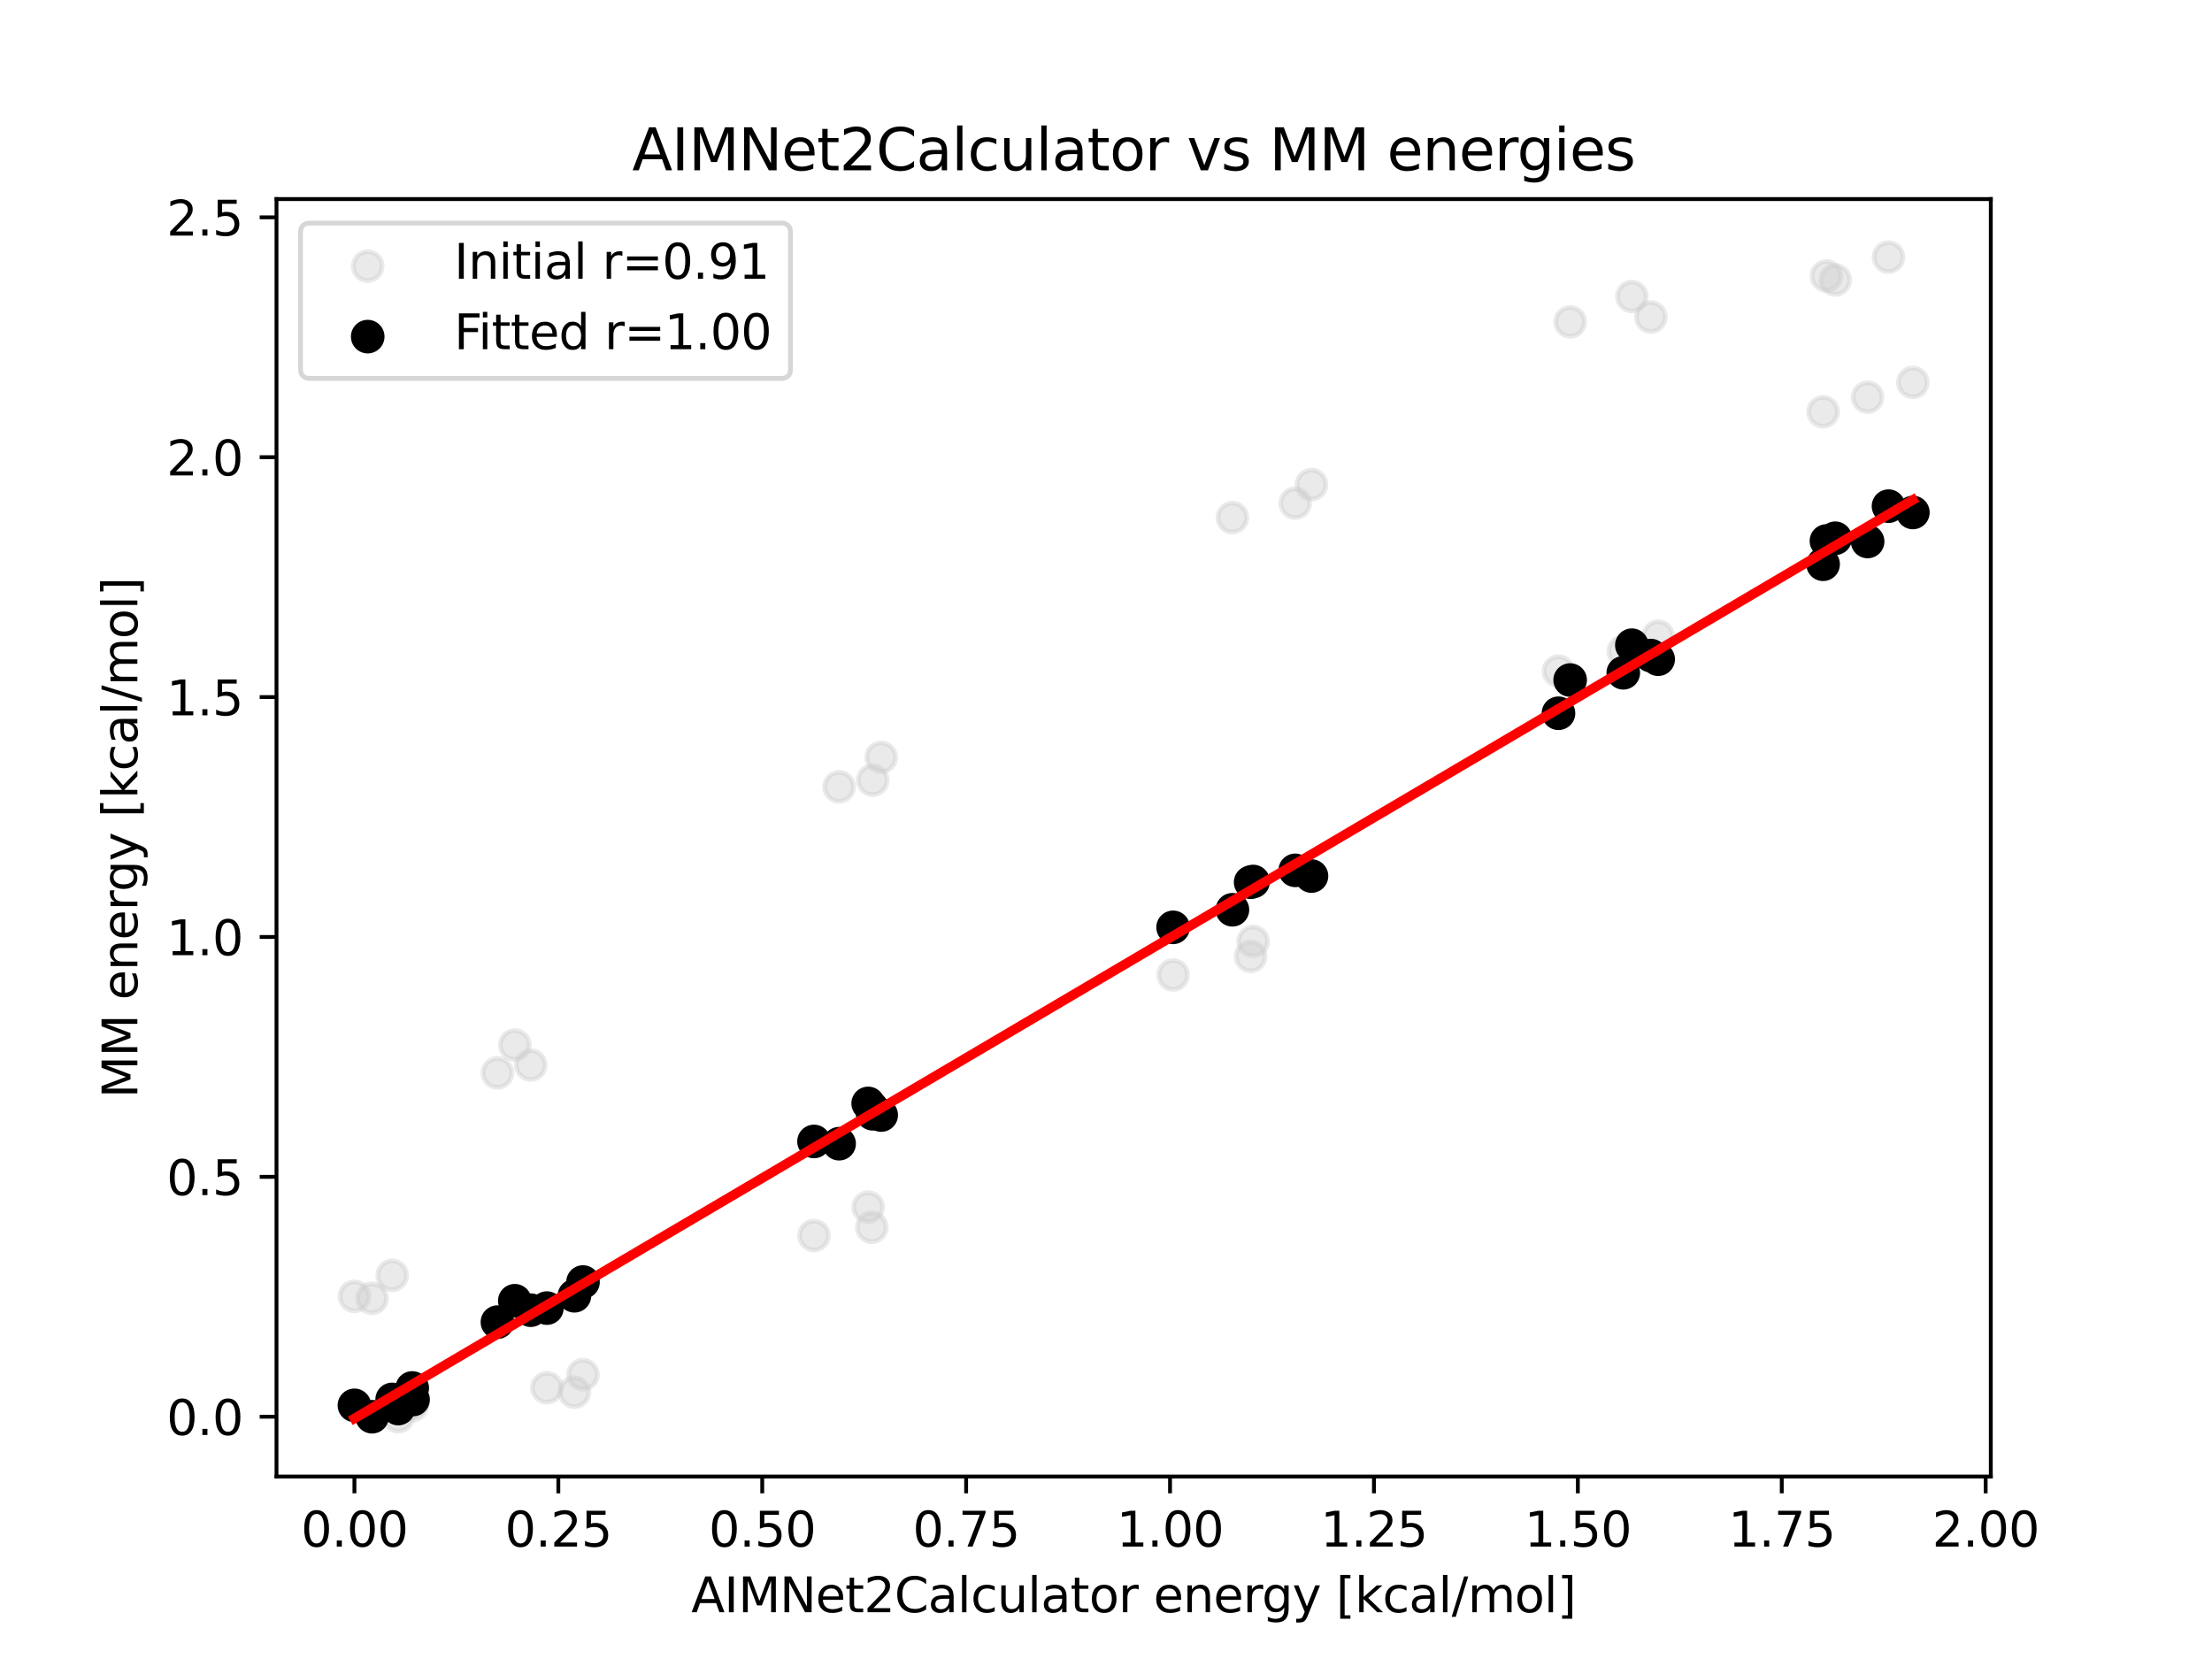<?xml version="1.0" encoding="utf-8" standalone="no"?>
<!DOCTYPE svg PUBLIC "-//W3C//DTD SVG 1.1//EN"
  "http://www.w3.org/Graphics/SVG/1.1/DTD/svg11.dtd">
<svg xmlns:xlink="http://www.w3.org/1999/xlink" width="460.8pt" height="345.6pt" viewBox="0 0 460.8 345.6" xmlns="http://www.w3.org/2000/svg" version="1.1">
 <defs>
  <style type="text/css">*{stroke-linejoin: round; stroke-linecap: butt}</style>
 </defs>
 <g id="figure_1">
  <g id="patch_1">
   <path d="M 0 345.6 
L 460.8 345.6 
L 460.8 0 
L 0 0 
z
" style="fill: #ffffff"/>
  </g>
  <g id="axes_1">
   <g id="patch_2">
    <path d="M 57.6 307.584 
L 414.72 307.584 
L 414.72 41.472 
L 57.6 41.472 
z
" style="fill: #ffffff"/>
   </g>
   <g id="PathCollection_1">
    <defs>
     <path id="m9a20445b73" d="M 0 3 
C 0.796 3 1.559 2.684 2.121 2.121 
C 2.684 1.559 3 0.796 3 0 
C 3 -0.796 2.684 -1.559 2.121 -2.121 
C 1.559 -2.684 0.796 -3 0 -3 
C -0.796 -3 -1.559 -2.684 -2.121 -2.121 
C -2.684 -1.559 -3 -0.796 -3 0 
C -3 0.796 -2.684 1.559 -2.121 2.121 
C -1.559 2.684 -0.796 3 0 3 
z
" style="stroke: #cccccc; stroke-opacity: 0.4"/>
    </defs>
    <g clip-path="url(#pe4175bb3ee)">
     <use xlink:href="#m9a20445b73" x="113.925" y="289.097" style="fill: #cccccc; fill-opacity: 0.4; stroke: #cccccc; stroke-opacity: 0.4"/>
     <use xlink:href="#m9a20445b73" x="169.574" y="257.386" style="fill: #cccccc; fill-opacity: 0.4; stroke: #cccccc; stroke-opacity: 0.4"/>
     <use xlink:href="#m9a20445b73" x="244.38" y="203.1" style="fill: #cccccc; fill-opacity: 0.4; stroke: #cccccc; stroke-opacity: 0.4"/>
     <use xlink:href="#m9a20445b73" x="324.66" y="139.807" style="fill: #cccccc; fill-opacity: 0.4; stroke: #cccccc; stroke-opacity: 0.4"/>
     <use xlink:href="#m9a20445b73" x="379.787" y="85.781" style="fill: #cccccc; fill-opacity: 0.4; stroke: #cccccc; stroke-opacity: 0.4"/>
     <use xlink:href="#m9a20445b73" x="382.32" y="58.318" style="fill: #cccccc; fill-opacity: 0.4; stroke: #cccccc; stroke-opacity: 0.4"/>
     <use xlink:href="#m9a20445b73" x="343.902" y="66.036" style="fill: #cccccc; fill-opacity: 0.4; stroke: #cccccc; stroke-opacity: 0.4"/>
     <use xlink:href="#m9a20445b73" x="269.822" y="104.826" style="fill: #cccccc; fill-opacity: 0.4; stroke: #cccccc; stroke-opacity: 0.4"/>
     <use xlink:href="#m9a20445b73" x="181.798" y="162.524" style="fill: #cccccc; fill-opacity: 0.4; stroke: #cccccc; stroke-opacity: 0.4"/>
     <use xlink:href="#m9a20445b73" x="110.564" y="221.865" style="fill: #cccccc; fill-opacity: 0.4; stroke: #cccccc; stroke-opacity: 0.4"/>
     <use xlink:href="#m9a20445b73" x="77.513" y="270.467" style="fill: #cccccc; fill-opacity: 0.4; stroke: #cccccc; stroke-opacity: 0.4"/>
     <use xlink:href="#m9a20445b73" x="82.965" y="295.129" style="fill: #cccccc; fill-opacity: 0.4; stroke: #cccccc; stroke-opacity: 0.4"/>
     <use xlink:href="#m9a20445b73" x="119.663" y="290.015" style="fill: #cccccc; fill-opacity: 0.4; stroke: #cccccc; stroke-opacity: 0.4"/>
     <use xlink:href="#m9a20445b73" x="181.607" y="255.666" style="fill: #cccccc; fill-opacity: 0.4; stroke: #cccccc; stroke-opacity: 0.4"/>
     <use xlink:href="#m9a20445b73" x="260.532" y="199.239" style="fill: #cccccc; fill-opacity: 0.4; stroke: #cccccc; stroke-opacity: 0.4"/>
     <use xlink:href="#m9a20445b73" x="338.159" y="135.658" style="fill: #cccccc; fill-opacity: 0.4; stroke: #cccccc; stroke-opacity: 0.4"/>
     <use xlink:href="#m9a20445b73" x="389.059" y="82.746" style="fill: #cccccc; fill-opacity: 0.4; stroke: #cccccc; stroke-opacity: 0.4"/>
     <use xlink:href="#m9a20445b73" x="380.482" y="57.49" style="fill: #cccccc; fill-opacity: 0.4; stroke: #cccccc; stroke-opacity: 0.4"/>
     <use xlink:href="#m9a20445b73" x="327.091" y="67.053" style="fill: #cccccc; fill-opacity: 0.4; stroke: #cccccc; stroke-opacity: 0.4"/>
     <use xlink:href="#m9a20445b73" x="256.735" y="107.829" style="fill: #cccccc; fill-opacity: 0.4; stroke: #cccccc; stroke-opacity: 0.4"/>
     <use xlink:href="#m9a20445b73" x="174.804" y="163.918" style="fill: #cccccc; fill-opacity: 0.4; stroke: #cccccc; stroke-opacity: 0.4"/>
     <use xlink:href="#m9a20445b73" x="103.624" y="223.503" style="fill: #cccccc; fill-opacity: 0.4; stroke: #cccccc; stroke-opacity: 0.4"/>
     <use xlink:href="#m9a20445b73" x="73.833" y="270.059" style="fill: #cccccc; fill-opacity: 0.4; stroke: #cccccc; stroke-opacity: 0.4"/>
     <use xlink:href="#m9a20445b73" x="85.875" y="292.851" style="fill: #cccccc; fill-opacity: 0.4; stroke: #cccccc; stroke-opacity: 0.4"/>
     <use xlink:href="#m9a20445b73" x="121.452" y="286.358" style="fill: #cccccc; fill-opacity: 0.4; stroke: #cccccc; stroke-opacity: 0.4"/>
     <use xlink:href="#m9a20445b73" x="180.858" y="251.468" style="fill: #cccccc; fill-opacity: 0.4; stroke: #cccccc; stroke-opacity: 0.4"/>
     <use xlink:href="#m9a20445b73" x="261.049" y="196.117" style="fill: #cccccc; fill-opacity: 0.4; stroke: #cccccc; stroke-opacity: 0.4"/>
     <use xlink:href="#m9a20445b73" x="345.427" y="132.518" style="fill: #cccccc; fill-opacity: 0.4; stroke: #cccccc; stroke-opacity: 0.4"/>
     <use xlink:href="#m9a20445b73" x="398.487" y="79.669" style="fill: #cccccc; fill-opacity: 0.4; stroke: #cccccc; stroke-opacity: 0.4"/>
     <use xlink:href="#m9a20445b73" x="393.412" y="53.568" style="fill: #cccccc; fill-opacity: 0.4; stroke: #cccccc; stroke-opacity: 0.4"/>
     <use xlink:href="#m9a20445b73" x="339.946" y="61.767" style="fill: #cccccc; fill-opacity: 0.4; stroke: #cccccc; stroke-opacity: 0.4"/>
     <use xlink:href="#m9a20445b73" x="273.206" y="100.949" style="fill: #cccccc; fill-opacity: 0.4; stroke: #cccccc; stroke-opacity: 0.4"/>
     <use xlink:href="#m9a20445b73" x="183.568" y="157.768" style="fill: #cccccc; fill-opacity: 0.4; stroke: #cccccc; stroke-opacity: 0.4"/>
     <use xlink:href="#m9a20445b73" x="107.244" y="217.692" style="fill: #cccccc; fill-opacity: 0.4; stroke: #cccccc; stroke-opacity: 0.4"/>
     <use xlink:href="#m9a20445b73" x="81.695" y="265.678" style="fill: #cccccc; fill-opacity: 0.4; stroke: #cccccc; stroke-opacity: 0.4"/>
     <use xlink:href="#m9a20445b73" x="86.045" y="291.939" style="fill: #cccccc; fill-opacity: 0.4; stroke: #cccccc; stroke-opacity: 0.4"/>
    </g>
   </g>
   <g id="PathCollection_2">
    <defs>
     <path id="m67a5d8acb2" d="M 0 3 
C 0.796 3 1.559 2.684 2.121 2.121 
C 2.684 1.559 3 0.796 3 0 
C 3 -0.796 2.684 -1.559 2.121 -2.121 
C 1.559 -2.684 0.796 -3 0 -3 
C -0.796 -3 -1.559 -2.684 -2.121 -2.121 
C -2.684 -1.559 -3 -0.796 -3 0 
C -3 0.796 -2.684 1.559 -2.121 2.121 
C -1.559 2.684 -0.796 3 0 3 
z
" style="stroke: #000000"/>
    </defs>
    <g clip-path="url(#pe4175bb3ee)">
     <use xlink:href="#m67a5d8acb2" x="113.925" y="272.499" style="stroke: #000000"/>
     <use xlink:href="#m67a5d8acb2" x="169.574" y="237.784" style="stroke: #000000"/>
     <use xlink:href="#m67a5d8acb2" x="244.38" y="193.184" style="stroke: #000000"/>
     <use xlink:href="#m67a5d8acb2" x="324.66" y="148.584" style="stroke: #000000"/>
     <use xlink:href="#m67a5d8acb2" x="379.787" y="117.546" style="stroke: #000000"/>
     <use xlink:href="#m67a5d8acb2" x="382.32" y="112.127" style="stroke: #000000"/>
     <use xlink:href="#m67a5d8acb2" x="343.902" y="136.569" style="stroke: #000000"/>
     <use xlink:href="#m67a5d8acb2" x="269.822" y="181.311" style="stroke: #000000"/>
     <use xlink:href="#m67a5d8acb2" x="181.798" y="232.018" style="stroke: #000000"/>
     <use xlink:href="#m67a5d8acb2" x="110.564" y="272.937" style="stroke: #000000"/>
     <use xlink:href="#m67a5d8acb2" x="77.513" y="295.129" style="stroke: #000000"/>
     <use xlink:href="#m67a5d8acb2" x="82.965" y="293.429" style="stroke: #000000"/>
     <use xlink:href="#m67a5d8acb2" x="119.663" y="269.935" style="stroke: #000000"/>
     <use xlink:href="#m67a5d8acb2" x="181.607" y="230.798" style="stroke: #000000"/>
     <use xlink:href="#m67a5d8acb2" x="260.532" y="183.787" style="stroke: #000000"/>
     <use xlink:href="#m67a5d8acb2" x="338.159" y="140.153" style="stroke: #000000"/>
     <use xlink:href="#m67a5d8acb2" x="389.059" y="112.801" style="stroke: #000000"/>
     <use xlink:href="#m67a5d8acb2" x="380.482" y="112.699" style="stroke: #000000"/>
     <use xlink:href="#m67a5d8acb2" x="327.091" y="141.661" style="stroke: #000000"/>
     <use xlink:href="#m67a5d8acb2" x="256.735" y="189.522" style="stroke: #000000"/>
     <use xlink:href="#m67a5d8acb2" x="174.804" y="238.254" style="stroke: #000000"/>
     <use xlink:href="#m67a5d8acb2" x="103.624" y="275.428" style="stroke: #000000"/>
     <use xlink:href="#m67a5d8acb2" x="73.833" y="292.759" style="stroke: #000000"/>
     <use xlink:href="#m67a5d8acb2" x="85.875" y="289.135" style="stroke: #000000"/>
     <use xlink:href="#m67a5d8acb2" x="121.452" y="267.072" style="stroke: #000000"/>
     <use xlink:href="#m67a5d8acb2" x="180.858" y="229.865" style="stroke: #000000"/>
     <use xlink:href="#m67a5d8acb2" x="261.049" y="183.633" style="stroke: #000000"/>
     <use xlink:href="#m67a5d8acb2" x="345.427" y="137.327" style="stroke: #000000"/>
     <use xlink:href="#m67a5d8acb2" x="398.487" y="106.757" style="stroke: #000000"/>
     <use xlink:href="#m67a5d8acb2" x="393.412" y="105.444" style="stroke: #000000"/>
     <use xlink:href="#m67a5d8acb2" x="339.946" y="134.407" style="stroke: #000000"/>
     <use xlink:href="#m67a5d8acb2" x="273.206" y="182.498" style="stroke: #000000"/>
     <use xlink:href="#m67a5d8acb2" x="183.568" y="232.282" style="stroke: #000000"/>
     <use xlink:href="#m67a5d8acb2" x="107.244" y="270.968" style="stroke: #000000"/>
     <use xlink:href="#m67a5d8acb2" x="81.695" y="291.526" style="stroke: #000000"/>
     <use xlink:href="#m67a5d8acb2" x="86.045" y="291.547" style="stroke: #000000"/>
    </g>
   </g>
   <g id="matplotlib.axis_1">
    <g id="xtick_1">
     <g id="line2d_1">
      <defs>
       <path id="me6a31e22a4" d="M 0 0 
L 0 3.5 
" style="stroke: #000000; stroke-width: 0.8"/>
      </defs>
      <g>
       <use xlink:href="#me6a31e22a4" x="73.833" y="307.584" style="stroke: #000000; stroke-width: 0.8"/>
      </g>
     </g>
     <g id="text_1">
      <!-- 0.00 -->
      <g transform="translate(62.7 322.182) scale(0.1 -0.1)">
       <defs>
        <path id="DejaVuSans-30" d="M 2034 4250 
Q 1547 4250 1301 3770 
Q 1056 3291 1056 2328 
Q 1056 1369 1301 889 
Q 1547 409 2034 409 
Q 2525 409 2770 889 
Q 3016 1369 3016 2328 
Q 3016 3291 2770 3770 
Q 2525 4250 2034 4250 
z
M 2034 4750 
Q 2819 4750 3233 4129 
Q 3647 3509 3647 2328 
Q 3647 1150 3233 529 
Q 2819 -91 2034 -91 
Q 1250 -91 836 529 
Q 422 1150 422 2328 
Q 422 3509 836 4129 
Q 1250 4750 2034 4750 
z
" transform="scale(0.016)"/>
        <path id="DejaVuSans-2e" d="M 684 794 
L 1344 794 
L 1344 0 
L 684 0 
L 684 794 
z
" transform="scale(0.016)"/>
       </defs>
       <use xlink:href="#DejaVuSans-30"/>
       <use xlink:href="#DejaVuSans-2e" x="63.623"/>
       <use xlink:href="#DejaVuSans-30" x="95.41"/>
       <use xlink:href="#DejaVuSans-30" x="159.033"/>
      </g>
     </g>
    </g>
    <g id="xtick_2">
     <g id="line2d_2">
      <g>
       <use xlink:href="#me6a31e22a4" x="116.31" y="307.584" style="stroke: #000000; stroke-width: 0.8"/>
      </g>
     </g>
     <g id="text_2">
      <!-- 0.25 -->
      <g transform="translate(105.177 322.182) scale(0.1 -0.1)">
       <defs>
        <path id="DejaVuSans-32" d="M 1228 531 
L 3431 531 
L 3431 0 
L 469 0 
L 469 531 
Q 828 903 1448 1529 
Q 2069 2156 2228 2338 
Q 2531 2678 2651 2914 
Q 2772 3150 2772 3378 
Q 2772 3750 2511 3984 
Q 2250 4219 1831 4219 
Q 1534 4219 1204 4116 
Q 875 4013 500 3803 
L 500 4441 
Q 881 4594 1212 4672 
Q 1544 4750 1819 4750 
Q 2544 4750 2975 4387 
Q 3406 4025 3406 3419 
Q 3406 3131 3298 2873 
Q 3191 2616 2906 2266 
Q 2828 2175 2409 1742 
Q 1991 1309 1228 531 
z
" transform="scale(0.016)"/>
        <path id="DejaVuSans-35" d="M 691 4666 
L 3169 4666 
L 3169 4134 
L 1269 4134 
L 1269 2991 
Q 1406 3038 1543 3061 
Q 1681 3084 1819 3084 
Q 2600 3084 3056 2656 
Q 3513 2228 3513 1497 
Q 3513 744 3044 326 
Q 2575 -91 1722 -91 
Q 1428 -91 1123 -41 
Q 819 9 494 109 
L 494 744 
Q 775 591 1075 516 
Q 1375 441 1709 441 
Q 2250 441 2565 725 
Q 2881 1009 2881 1497 
Q 2881 1984 2565 2268 
Q 2250 2553 1709 2553 
Q 1456 2553 1204 2497 
Q 953 2441 691 2322 
L 691 4666 
z
" transform="scale(0.016)"/>
       </defs>
       <use xlink:href="#DejaVuSans-30"/>
       <use xlink:href="#DejaVuSans-2e" x="63.623"/>
       <use xlink:href="#DejaVuSans-32" x="95.41"/>
       <use xlink:href="#DejaVuSans-35" x="159.033"/>
      </g>
     </g>
    </g>
    <g id="xtick_3">
     <g id="line2d_3">
      <g>
       <use xlink:href="#me6a31e22a4" x="158.787" y="307.584" style="stroke: #000000; stroke-width: 0.8"/>
      </g>
     </g>
     <g id="text_3">
      <!-- 0.50 -->
      <g transform="translate(147.654 322.182) scale(0.1 -0.1)">
       <use xlink:href="#DejaVuSans-30"/>
       <use xlink:href="#DejaVuSans-2e" x="63.623"/>
       <use xlink:href="#DejaVuSans-35" x="95.41"/>
       <use xlink:href="#DejaVuSans-30" x="159.033"/>
      </g>
     </g>
    </g>
    <g id="xtick_4">
     <g id="line2d_4">
      <g>
       <use xlink:href="#me6a31e22a4" x="201.264" y="307.584" style="stroke: #000000; stroke-width: 0.8"/>
      </g>
     </g>
     <g id="text_4">
      <!-- 0.75 -->
      <g transform="translate(190.131 322.182) scale(0.1 -0.1)">
       <defs>
        <path id="DejaVuSans-37" d="M 525 4666 
L 3525 4666 
L 3525 4397 
L 1831 0 
L 1172 0 
L 2766 4134 
L 525 4134 
L 525 4666 
z
" transform="scale(0.016)"/>
       </defs>
       <use xlink:href="#DejaVuSans-30"/>
       <use xlink:href="#DejaVuSans-2e" x="63.623"/>
       <use xlink:href="#DejaVuSans-37" x="95.41"/>
       <use xlink:href="#DejaVuSans-35" x="159.033"/>
      </g>
     </g>
    </g>
    <g id="xtick_5">
     <g id="line2d_5">
      <g>
       <use xlink:href="#me6a31e22a4" x="243.741" y="307.584" style="stroke: #000000; stroke-width: 0.8"/>
      </g>
     </g>
     <g id="text_5">
      <!-- 1.00 -->
      <g transform="translate(232.608 322.182) scale(0.1 -0.1)">
       <defs>
        <path id="DejaVuSans-31" d="M 794 531 
L 1825 531 
L 1825 4091 
L 703 3866 
L 703 4441 
L 1819 4666 
L 2450 4666 
L 2450 531 
L 3481 531 
L 3481 0 
L 794 0 
L 794 531 
z
" transform="scale(0.016)"/>
       </defs>
       <use xlink:href="#DejaVuSans-31"/>
       <use xlink:href="#DejaVuSans-2e" x="63.623"/>
       <use xlink:href="#DejaVuSans-30" x="95.41"/>
       <use xlink:href="#DejaVuSans-30" x="159.033"/>
      </g>
     </g>
    </g>
    <g id="xtick_6">
     <g id="line2d_6">
      <g>
       <use xlink:href="#me6a31e22a4" x="286.218" y="307.584" style="stroke: #000000; stroke-width: 0.8"/>
      </g>
     </g>
     <g id="text_6">
      <!-- 1.25 -->
      <g transform="translate(275.085 322.182) scale(0.1 -0.1)">
       <use xlink:href="#DejaVuSans-31"/>
       <use xlink:href="#DejaVuSans-2e" x="63.623"/>
       <use xlink:href="#DejaVuSans-32" x="95.41"/>
       <use xlink:href="#DejaVuSans-35" x="159.033"/>
      </g>
     </g>
    </g>
    <g id="xtick_7">
     <g id="line2d_7">
      <g>
       <use xlink:href="#me6a31e22a4" x="328.695" y="307.584" style="stroke: #000000; stroke-width: 0.8"/>
      </g>
     </g>
     <g id="text_7">
      <!-- 1.50 -->
      <g transform="translate(317.562 322.182) scale(0.1 -0.1)">
       <use xlink:href="#DejaVuSans-31"/>
       <use xlink:href="#DejaVuSans-2e" x="63.623"/>
       <use xlink:href="#DejaVuSans-35" x="95.41"/>
       <use xlink:href="#DejaVuSans-30" x="159.033"/>
      </g>
     </g>
    </g>
    <g id="xtick_8">
     <g id="line2d_8">
      <g>
       <use xlink:href="#me6a31e22a4" x="371.172" y="307.584" style="stroke: #000000; stroke-width: 0.8"/>
      </g>
     </g>
     <g id="text_8">
      <!-- 1.75 -->
      <g transform="translate(360.039 322.182) scale(0.1 -0.1)">
       <use xlink:href="#DejaVuSans-31"/>
       <use xlink:href="#DejaVuSans-2e" x="63.623"/>
       <use xlink:href="#DejaVuSans-37" x="95.41"/>
       <use xlink:href="#DejaVuSans-35" x="159.033"/>
      </g>
     </g>
    </g>
    <g id="xtick_9">
     <g id="line2d_9">
      <g>
       <use xlink:href="#me6a31e22a4" x="413.649" y="307.584" style="stroke: #000000; stroke-width: 0.8"/>
      </g>
     </g>
     <g id="text_9">
      <!-- 2.00 -->
      <g transform="translate(402.516 322.182) scale(0.1 -0.1)">
       <use xlink:href="#DejaVuSans-32"/>
       <use xlink:href="#DejaVuSans-2e" x="63.623"/>
       <use xlink:href="#DejaVuSans-30" x="95.41"/>
       <use xlink:href="#DejaVuSans-30" x="159.033"/>
      </g>
     </g>
    </g>
    <g id="text_10">
     <!-- AIMNet2Calculator energy [kcal/mol] -->
     <g transform="translate(143.998 335.861) scale(0.1 -0.1)">
      <defs>
       <path id="DejaVuSans-41" d="M 2188 4044 
L 1331 1722 
L 3047 1722 
L 2188 4044 
z
M 1831 4666 
L 2547 4666 
L 4325 0 
L 3669 0 
L 3244 1197 
L 1141 1197 
L 716 0 
L 50 0 
L 1831 4666 
z
" transform="scale(0.016)"/>
       <path id="DejaVuSans-49" d="M 628 4666 
L 1259 4666 
L 1259 0 
L 628 0 
L 628 4666 
z
" transform="scale(0.016)"/>
       <path id="DejaVuSans-4d" d="M 628 4666 
L 1569 4666 
L 2759 1491 
L 3956 4666 
L 4897 4666 
L 4897 0 
L 4281 0 
L 4281 4097 
L 3078 897 
L 2444 897 
L 1241 4097 
L 1241 0 
L 628 0 
L 628 4666 
z
" transform="scale(0.016)"/>
       <path id="DejaVuSans-4e" d="M 628 4666 
L 1478 4666 
L 3547 763 
L 3547 4666 
L 4159 4666 
L 4159 0 
L 3309 0 
L 1241 3903 
L 1241 0 
L 628 0 
L 628 4666 
z
" transform="scale(0.016)"/>
       <path id="DejaVuSans-65" d="M 3597 1894 
L 3597 1613 
L 953 1613 
Q 991 1019 1311 708 
Q 1631 397 2203 397 
Q 2534 397 2845 478 
Q 3156 559 3463 722 
L 3463 178 
Q 3153 47 2828 -22 
Q 2503 -91 2169 -91 
Q 1331 -91 842 396 
Q 353 884 353 1716 
Q 353 2575 817 3079 
Q 1281 3584 2069 3584 
Q 2775 3584 3186 3129 
Q 3597 2675 3597 1894 
z
M 3022 2063 
Q 3016 2534 2758 2815 
Q 2500 3097 2075 3097 
Q 1594 3097 1305 2825 
Q 1016 2553 972 2059 
L 3022 2063 
z
" transform="scale(0.016)"/>
       <path id="DejaVuSans-74" d="M 1172 4494 
L 1172 3500 
L 2356 3500 
L 2356 3053 
L 1172 3053 
L 1172 1153 
Q 1172 725 1289 603 
Q 1406 481 1766 481 
L 2356 481 
L 2356 0 
L 1766 0 
Q 1100 0 847 248 
Q 594 497 594 1153 
L 594 3053 
L 172 3053 
L 172 3500 
L 594 3500 
L 594 4494 
L 1172 4494 
z
" transform="scale(0.016)"/>
       <path id="DejaVuSans-43" d="M 4122 4306 
L 4122 3641 
Q 3803 3938 3442 4084 
Q 3081 4231 2675 4231 
Q 1875 4231 1450 3742 
Q 1025 3253 1025 2328 
Q 1025 1406 1450 917 
Q 1875 428 2675 428 
Q 3081 428 3442 575 
Q 3803 722 4122 1019 
L 4122 359 
Q 3791 134 3420 21 
Q 3050 -91 2638 -91 
Q 1578 -91 968 557 
Q 359 1206 359 2328 
Q 359 3453 968 4101 
Q 1578 4750 2638 4750 
Q 3056 4750 3426 4639 
Q 3797 4528 4122 4306 
z
" transform="scale(0.016)"/>
       <path id="DejaVuSans-61" d="M 2194 1759 
Q 1497 1759 1228 1600 
Q 959 1441 959 1056 
Q 959 750 1161 570 
Q 1363 391 1709 391 
Q 2188 391 2477 730 
Q 2766 1069 2766 1631 
L 2766 1759 
L 2194 1759 
z
M 3341 1997 
L 3341 0 
L 2766 0 
L 2766 531 
Q 2569 213 2275 61 
Q 1981 -91 1556 -91 
Q 1019 -91 701 211 
Q 384 513 384 1019 
Q 384 1609 779 1909 
Q 1175 2209 1959 2209 
L 2766 2209 
L 2766 2266 
Q 2766 2663 2505 2880 
Q 2244 3097 1772 3097 
Q 1472 3097 1187 3025 
Q 903 2953 641 2809 
L 641 3341 
Q 956 3463 1253 3523 
Q 1550 3584 1831 3584 
Q 2591 3584 2966 3190 
Q 3341 2797 3341 1997 
z
" transform="scale(0.016)"/>
       <path id="DejaVuSans-6c" d="M 603 4863 
L 1178 4863 
L 1178 0 
L 603 0 
L 603 4863 
z
" transform="scale(0.016)"/>
       <path id="DejaVuSans-63" d="M 3122 3366 
L 3122 2828 
Q 2878 2963 2633 3030 
Q 2388 3097 2138 3097 
Q 1578 3097 1268 2742 
Q 959 2388 959 1747 
Q 959 1106 1268 751 
Q 1578 397 2138 397 
Q 2388 397 2633 464 
Q 2878 531 3122 666 
L 3122 134 
Q 2881 22 2623 -34 
Q 2366 -91 2075 -91 
Q 1284 -91 818 406 
Q 353 903 353 1747 
Q 353 2603 823 3093 
Q 1294 3584 2113 3584 
Q 2378 3584 2631 3529 
Q 2884 3475 3122 3366 
z
" transform="scale(0.016)"/>
       <path id="DejaVuSans-75" d="M 544 1381 
L 544 3500 
L 1119 3500 
L 1119 1403 
Q 1119 906 1312 657 
Q 1506 409 1894 409 
Q 2359 409 2629 706 
Q 2900 1003 2900 1516 
L 2900 3500 
L 3475 3500 
L 3475 0 
L 2900 0 
L 2900 538 
Q 2691 219 2414 64 
Q 2138 -91 1772 -91 
Q 1169 -91 856 284 
Q 544 659 544 1381 
z
M 1991 3584 
L 1991 3584 
z
" transform="scale(0.016)"/>
       <path id="DejaVuSans-6f" d="M 1959 3097 
Q 1497 3097 1228 2736 
Q 959 2375 959 1747 
Q 959 1119 1226 758 
Q 1494 397 1959 397 
Q 2419 397 2687 759 
Q 2956 1122 2956 1747 
Q 2956 2369 2687 2733 
Q 2419 3097 1959 3097 
z
M 1959 3584 
Q 2709 3584 3137 3096 
Q 3566 2609 3566 1747 
Q 3566 888 3137 398 
Q 2709 -91 1959 -91 
Q 1206 -91 779 398 
Q 353 888 353 1747 
Q 353 2609 779 3096 
Q 1206 3584 1959 3584 
z
" transform="scale(0.016)"/>
       <path id="DejaVuSans-72" d="M 2631 2963 
Q 2534 3019 2420 3045 
Q 2306 3072 2169 3072 
Q 1681 3072 1420 2755 
Q 1159 2438 1159 1844 
L 1159 0 
L 581 0 
L 581 3500 
L 1159 3500 
L 1159 2956 
Q 1341 3275 1631 3429 
Q 1922 3584 2338 3584 
Q 2397 3584 2469 3576 
Q 2541 3569 2628 3553 
L 2631 2963 
z
" transform="scale(0.016)"/>
       <path id="DejaVuSans-20" transform="scale(0.016)"/>
       <path id="DejaVuSans-6e" d="M 3513 2113 
L 3513 0 
L 2938 0 
L 2938 2094 
Q 2938 2591 2744 2837 
Q 2550 3084 2163 3084 
Q 1697 3084 1428 2787 
Q 1159 2491 1159 1978 
L 1159 0 
L 581 0 
L 581 3500 
L 1159 3500 
L 1159 2956 
Q 1366 3272 1645 3428 
Q 1925 3584 2291 3584 
Q 2894 3584 3203 3211 
Q 3513 2838 3513 2113 
z
" transform="scale(0.016)"/>
       <path id="DejaVuSans-67" d="M 2906 1791 
Q 2906 2416 2648 2759 
Q 2391 3103 1925 3103 
Q 1463 3103 1205 2759 
Q 947 2416 947 1791 
Q 947 1169 1205 825 
Q 1463 481 1925 481 
Q 2391 481 2648 825 
Q 2906 1169 2906 1791 
z
M 3481 434 
Q 3481 -459 3084 -895 
Q 2688 -1331 1869 -1331 
Q 1566 -1331 1297 -1286 
Q 1028 -1241 775 -1147 
L 775 -588 
Q 1028 -725 1275 -790 
Q 1522 -856 1778 -856 
Q 2344 -856 2625 -561 
Q 2906 -266 2906 331 
L 2906 616 
Q 2728 306 2450 153 
Q 2172 0 1784 0 
Q 1141 0 747 490 
Q 353 981 353 1791 
Q 353 2603 747 3093 
Q 1141 3584 1784 3584 
Q 2172 3584 2450 3431 
Q 2728 3278 2906 2969 
L 2906 3500 
L 3481 3500 
L 3481 434 
z
" transform="scale(0.016)"/>
       <path id="DejaVuSans-79" d="M 2059 -325 
Q 1816 -950 1584 -1140 
Q 1353 -1331 966 -1331 
L 506 -1331 
L 506 -850 
L 844 -850 
Q 1081 -850 1212 -737 
Q 1344 -625 1503 -206 
L 1606 56 
L 191 3500 
L 800 3500 
L 1894 763 
L 2988 3500 
L 3597 3500 
L 2059 -325 
z
" transform="scale(0.016)"/>
       <path id="DejaVuSans-5b" d="M 550 4863 
L 1875 4863 
L 1875 4416 
L 1125 4416 
L 1125 -397 
L 1875 -397 
L 1875 -844 
L 550 -844 
L 550 4863 
z
" transform="scale(0.016)"/>
       <path id="DejaVuSans-6b" d="M 581 4863 
L 1159 4863 
L 1159 1991 
L 2875 3500 
L 3609 3500 
L 1753 1863 
L 3688 0 
L 2938 0 
L 1159 1709 
L 1159 0 
L 581 0 
L 581 4863 
z
" transform="scale(0.016)"/>
       <path id="DejaVuSans-2f" d="M 1625 4666 
L 2156 4666 
L 531 -594 
L 0 -594 
L 1625 4666 
z
" transform="scale(0.016)"/>
       <path id="DejaVuSans-6d" d="M 3328 2828 
Q 3544 3216 3844 3400 
Q 4144 3584 4550 3584 
Q 5097 3584 5394 3201 
Q 5691 2819 5691 2113 
L 5691 0 
L 5113 0 
L 5113 2094 
Q 5113 2597 4934 2840 
Q 4756 3084 4391 3084 
Q 3944 3084 3684 2787 
Q 3425 2491 3425 1978 
L 3425 0 
L 2847 0 
L 2847 2094 
Q 2847 2600 2669 2842 
Q 2491 3084 2119 3084 
Q 1678 3084 1418 2786 
Q 1159 2488 1159 1978 
L 1159 0 
L 581 0 
L 581 3500 
L 1159 3500 
L 1159 2956 
Q 1356 3278 1631 3431 
Q 1906 3584 2284 3584 
Q 2666 3584 2933 3390 
Q 3200 3197 3328 2828 
z
" transform="scale(0.016)"/>
       <path id="DejaVuSans-5d" d="M 1947 4863 
L 1947 -844 
L 622 -844 
L 622 -397 
L 1369 -397 
L 1369 4416 
L 622 4416 
L 622 4863 
L 1947 4863 
z
" transform="scale(0.016)"/>
      </defs>
      <use xlink:href="#DejaVuSans-41"/>
      <use xlink:href="#DejaVuSans-49" x="68.408"/>
      <use xlink:href="#DejaVuSans-4d" x="97.9"/>
      <use xlink:href="#DejaVuSans-4e" x="184.18"/>
      <use xlink:href="#DejaVuSans-65" x="258.984"/>
      <use xlink:href="#DejaVuSans-74" x="320.508"/>
      <use xlink:href="#DejaVuSans-32" x="359.717"/>
      <use xlink:href="#DejaVuSans-43" x="423.34"/>
      <use xlink:href="#DejaVuSans-61" x="493.164"/>
      <use xlink:href="#DejaVuSans-6c" x="554.443"/>
      <use xlink:href="#DejaVuSans-63" x="582.227"/>
      <use xlink:href="#DejaVuSans-75" x="637.207"/>
      <use xlink:href="#DejaVuSans-6c" x="700.586"/>
      <use xlink:href="#DejaVuSans-61" x="728.369"/>
      <use xlink:href="#DejaVuSans-74" x="789.648"/>
      <use xlink:href="#DejaVuSans-6f" x="828.857"/>
      <use xlink:href="#DejaVuSans-72" x="890.039"/>
      <use xlink:href="#DejaVuSans-20" x="931.152"/>
      <use xlink:href="#DejaVuSans-65" x="962.939"/>
      <use xlink:href="#DejaVuSans-6e" x="1024.463"/>
      <use xlink:href="#DejaVuSans-65" x="1087.842"/>
      <use xlink:href="#DejaVuSans-72" x="1149.365"/>
      <use xlink:href="#DejaVuSans-67" x="1188.729"/>
      <use xlink:href="#DejaVuSans-79" x="1252.205"/>
      <use xlink:href="#DejaVuSans-20" x="1311.385"/>
      <use xlink:href="#DejaVuSans-5b" x="1343.172"/>
      <use xlink:href="#DejaVuSans-6b" x="1382.186"/>
      <use xlink:href="#DejaVuSans-63" x="1440.096"/>
      <use xlink:href="#DejaVuSans-61" x="1495.076"/>
      <use xlink:href="#DejaVuSans-6c" x="1556.355"/>
      <use xlink:href="#DejaVuSans-2f" x="1584.139"/>
      <use xlink:href="#DejaVuSans-6d" x="1617.83"/>
      <use xlink:href="#DejaVuSans-6f" x="1715.242"/>
      <use xlink:href="#DejaVuSans-6c" x="1776.424"/>
      <use xlink:href="#DejaVuSans-5d" x="1804.207"/>
     </g>
    </g>
   </g>
   <g id="matplotlib.axis_2">
    <g id="ytick_1">
     <g id="line2d_10">
      <defs>
       <path id="mfa82ee9fc5" d="M 0 0 
L -3.5 0 
" style="stroke: #000000; stroke-width: 0.8"/>
      </defs>
      <g>
       <use xlink:href="#mfa82ee9fc5" x="57.6" y="295.129" style="stroke: #000000; stroke-width: 0.8"/>
      </g>
     </g>
     <g id="text_11">
      <!-- 0.0 -->
      <g transform="translate(34.697 298.928) scale(0.1 -0.1)">
       <use xlink:href="#DejaVuSans-30"/>
       <use xlink:href="#DejaVuSans-2e" x="63.623"/>
       <use xlink:href="#DejaVuSans-30" x="95.41"/>
      </g>
     </g>
    </g>
    <g id="ytick_2">
     <g id="line2d_11">
      <g>
       <use xlink:href="#mfa82ee9fc5" x="57.6" y="245.158" style="stroke: #000000; stroke-width: 0.8"/>
      </g>
     </g>
     <g id="text_12">
      <!-- 0.5 -->
      <g transform="translate(34.697 248.957) scale(0.1 -0.1)">
       <use xlink:href="#DejaVuSans-30"/>
       <use xlink:href="#DejaVuSans-2e" x="63.623"/>
       <use xlink:href="#DejaVuSans-35" x="95.41"/>
      </g>
     </g>
    </g>
    <g id="ytick_3">
     <g id="line2d_12">
      <g>
       <use xlink:href="#mfa82ee9fc5" x="57.6" y="195.187" style="stroke: #000000; stroke-width: 0.8"/>
      </g>
     </g>
     <g id="text_13">
      <!-- 1.0 -->
      <g transform="translate(34.697 198.986) scale(0.1 -0.1)">
       <use xlink:href="#DejaVuSans-31"/>
       <use xlink:href="#DejaVuSans-2e" x="63.623"/>
       <use xlink:href="#DejaVuSans-30" x="95.41"/>
      </g>
     </g>
    </g>
    <g id="ytick_4">
     <g id="line2d_13">
      <g>
       <use xlink:href="#mfa82ee9fc5" x="57.6" y="145.216" style="stroke: #000000; stroke-width: 0.8"/>
      </g>
     </g>
     <g id="text_14">
      <!-- 1.5 -->
      <g transform="translate(34.697 149.015) scale(0.1 -0.1)">
       <use xlink:href="#DejaVuSans-31"/>
       <use xlink:href="#DejaVuSans-2e" x="63.623"/>
       <use xlink:href="#DejaVuSans-35" x="95.41"/>
      </g>
     </g>
    </g>
    <g id="ytick_5">
     <g id="line2d_14">
      <g>
       <use xlink:href="#mfa82ee9fc5" x="57.6" y="95.245" style="stroke: #000000; stroke-width: 0.8"/>
      </g>
     </g>
     <g id="text_15">
      <!-- 2.0 -->
      <g transform="translate(34.697 99.045) scale(0.1 -0.1)">
       <use xlink:href="#DejaVuSans-32"/>
       <use xlink:href="#DejaVuSans-2e" x="63.623"/>
       <use xlink:href="#DejaVuSans-30" x="95.41"/>
      </g>
     </g>
    </g>
    <g id="ytick_6">
     <g id="line2d_15">
      <g>
       <use xlink:href="#mfa82ee9fc5" x="57.6" y="45.274" style="stroke: #000000; stroke-width: 0.8"/>
      </g>
     </g>
     <g id="text_16">
      <!-- 2.5 -->
      <g transform="translate(34.697 49.074) scale(0.1 -0.1)">
       <use xlink:href="#DejaVuSans-32"/>
       <use xlink:href="#DejaVuSans-2e" x="63.623"/>
       <use xlink:href="#DejaVuSans-35" x="95.41"/>
      </g>
     </g>
    </g>
    <g id="text_17">
     <!-- MM energy [kcal/mol] -->
     <g transform="translate(28.617 228.76) rotate(-90) scale(0.1 -0.1)">
      <use xlink:href="#DejaVuSans-4d"/>
      <use xlink:href="#DejaVuSans-4d" x="86.279"/>
      <use xlink:href="#DejaVuSans-20" x="172.559"/>
      <use xlink:href="#DejaVuSans-65" x="204.346"/>
      <use xlink:href="#DejaVuSans-6e" x="265.869"/>
      <use xlink:href="#DejaVuSans-65" x="329.248"/>
      <use xlink:href="#DejaVuSans-72" x="390.771"/>
      <use xlink:href="#DejaVuSans-67" x="430.135"/>
      <use xlink:href="#DejaVuSans-79" x="493.611"/>
      <use xlink:href="#DejaVuSans-20" x="552.791"/>
      <use xlink:href="#DejaVuSans-5b" x="584.578"/>
      <use xlink:href="#DejaVuSans-6b" x="623.592"/>
      <use xlink:href="#DejaVuSans-63" x="681.502"/>
      <use xlink:href="#DejaVuSans-61" x="736.482"/>
      <use xlink:href="#DejaVuSans-6c" x="797.762"/>
      <use xlink:href="#DejaVuSans-2f" x="825.545"/>
      <use xlink:href="#DejaVuSans-6d" x="859.236"/>
      <use xlink:href="#DejaVuSans-6f" x="956.648"/>
      <use xlink:href="#DejaVuSans-6c" x="1017.83"/>
      <use xlink:href="#DejaVuSans-5d" x="1045.613"/>
     </g>
    </g>
   </g>
   <g id="line2d_16">
    <path d="M 73.833 295.488 
L 398.487 104.13 
" clip-path="url(#pe4175bb3ee)" style="fill: none; stroke: #ff0000; stroke-width: 2; stroke-linecap: square"/>
   </g>
   <g id="patch_3">
    <path d="M 57.6 307.584 
L 57.6 41.472 
" style="fill: none; stroke: #000000; stroke-width: 0.8; stroke-linejoin: miter; stroke-linecap: square"/>
   </g>
   <g id="patch_4">
    <path d="M 414.72 307.584 
L 414.72 41.472 
" style="fill: none; stroke: #000000; stroke-width: 0.8; stroke-linejoin: miter; stroke-linecap: square"/>
   </g>
   <g id="patch_5">
    <path d="M 57.6 307.584 
L 414.72 307.584 
" style="fill: none; stroke: #000000; stroke-width: 0.8; stroke-linejoin: miter; stroke-linecap: square"/>
   </g>
   <g id="patch_6">
    <path d="M 57.6 41.472 
L 414.72 41.472 
" style="fill: none; stroke: #000000; stroke-width: 0.8; stroke-linejoin: miter; stroke-linecap: square"/>
   </g>
   <g id="text_18">
    <!-- AIMNet2Calculator vs MM energies -->
    <g transform="translate(131.697 35.472) scale(0.12 -0.12)">
     <defs>
      <path id="DejaVuSans-76" d="M 191 3500 
L 800 3500 
L 1894 563 
L 2988 3500 
L 3597 3500 
L 2284 0 
L 1503 0 
L 191 3500 
z
" transform="scale(0.016)"/>
      <path id="DejaVuSans-73" d="M 2834 3397 
L 2834 2853 
Q 2591 2978 2328 3040 
Q 2066 3103 1784 3103 
Q 1356 3103 1142 2972 
Q 928 2841 928 2578 
Q 928 2378 1081 2264 
Q 1234 2150 1697 2047 
L 1894 2003 
Q 2506 1872 2764 1633 
Q 3022 1394 3022 966 
Q 3022 478 2636 193 
Q 2250 -91 1575 -91 
Q 1294 -91 989 -36 
Q 684 19 347 128 
L 347 722 
Q 666 556 975 473 
Q 1284 391 1588 391 
Q 1994 391 2212 530 
Q 2431 669 2431 922 
Q 2431 1156 2273 1281 
Q 2116 1406 1581 1522 
L 1381 1569 
Q 847 1681 609 1914 
Q 372 2147 372 2553 
Q 372 3047 722 3315 
Q 1072 3584 1716 3584 
Q 2034 3584 2315 3537 
Q 2597 3491 2834 3397 
z
" transform="scale(0.016)"/>
      <path id="DejaVuSans-69" d="M 603 3500 
L 1178 3500 
L 1178 0 
L 603 0 
L 603 3500 
z
M 603 4863 
L 1178 4863 
L 1178 4134 
L 603 4134 
L 603 4863 
z
" transform="scale(0.016)"/>
     </defs>
     <use xlink:href="#DejaVuSans-41"/>
     <use xlink:href="#DejaVuSans-49" x="68.408"/>
     <use xlink:href="#DejaVuSans-4d" x="97.9"/>
     <use xlink:href="#DejaVuSans-4e" x="184.18"/>
     <use xlink:href="#DejaVuSans-65" x="258.984"/>
     <use xlink:href="#DejaVuSans-74" x="320.508"/>
     <use xlink:href="#DejaVuSans-32" x="359.717"/>
     <use xlink:href="#DejaVuSans-43" x="423.34"/>
     <use xlink:href="#DejaVuSans-61" x="493.164"/>
     <use xlink:href="#DejaVuSans-6c" x="554.443"/>
     <use xlink:href="#DejaVuSans-63" x="582.227"/>
     <use xlink:href="#DejaVuSans-75" x="637.207"/>
     <use xlink:href="#DejaVuSans-6c" x="700.586"/>
     <use xlink:href="#DejaVuSans-61" x="728.369"/>
     <use xlink:href="#DejaVuSans-74" x="789.648"/>
     <use xlink:href="#DejaVuSans-6f" x="828.857"/>
     <use xlink:href="#DejaVuSans-72" x="890.039"/>
     <use xlink:href="#DejaVuSans-20" x="931.152"/>
     <use xlink:href="#DejaVuSans-76" x="962.939"/>
     <use xlink:href="#DejaVuSans-73" x="1022.119"/>
     <use xlink:href="#DejaVuSans-20" x="1074.219"/>
     <use xlink:href="#DejaVuSans-4d" x="1106.006"/>
     <use xlink:href="#DejaVuSans-4d" x="1192.285"/>
     <use xlink:href="#DejaVuSans-20" x="1278.564"/>
     <use xlink:href="#DejaVuSans-65" x="1310.352"/>
     <use xlink:href="#DejaVuSans-6e" x="1371.875"/>
     <use xlink:href="#DejaVuSans-65" x="1435.254"/>
     <use xlink:href="#DejaVuSans-72" x="1496.777"/>
     <use xlink:href="#DejaVuSans-67" x="1536.141"/>
     <use xlink:href="#DejaVuSans-69" x="1599.617"/>
     <use xlink:href="#DejaVuSans-65" x="1627.4"/>
     <use xlink:href="#DejaVuSans-73" x="1688.924"/>
    </g>
   </g>
   <g id="legend_1">
    <g id="patch_7">
     <path d="M 64.6 78.828 
L 162.681 78.828 
Q 164.681 78.828 164.681 76.828 
L 164.681 48.472 
Q 164.681 46.472 162.681 46.472 
L 64.6 46.472 
Q 62.6 46.472 62.6 48.472 
L 62.6 76.828 
Q 62.6 78.828 64.6 78.828 
z
" style="fill: #ffffff; opacity: 0.8; stroke: #cccccc; stroke-linejoin: miter"/>
    </g>
    <g id="PathCollection_3">
     <g>
      <use xlink:href="#m9a20445b73" x="76.6" y="55.445" style="fill: #cccccc; fill-opacity: 0.4; stroke: #cccccc; stroke-opacity: 0.4"/>
     </g>
    </g>
    <g id="text_19">
     <!-- Initial r=0.91 -->
     <g transform="translate(94.6 58.07) scale(0.1 -0.1)">
      <defs>
       <path id="DejaVuSans-3d" d="M 678 2906 
L 4684 2906 
L 4684 2381 
L 678 2381 
L 678 2906 
z
M 678 1631 
L 4684 1631 
L 4684 1100 
L 678 1100 
L 678 1631 
z
" transform="scale(0.016)"/>
       <path id="DejaVuSans-39" d="M 703 97 
L 703 672 
Q 941 559 1184 500 
Q 1428 441 1663 441 
Q 2288 441 2617 861 
Q 2947 1281 2994 2138 
Q 2813 1869 2534 1725 
Q 2256 1581 1919 1581 
Q 1219 1581 811 2004 
Q 403 2428 403 3163 
Q 403 3881 828 4315 
Q 1253 4750 1959 4750 
Q 2769 4750 3195 4129 
Q 3622 3509 3622 2328 
Q 3622 1225 3098 567 
Q 2575 -91 1691 -91 
Q 1453 -91 1209 -44 
Q 966 3 703 97 
z
M 1959 2075 
Q 2384 2075 2632 2365 
Q 2881 2656 2881 3163 
Q 2881 3666 2632 3958 
Q 2384 4250 1959 4250 
Q 1534 4250 1286 3958 
Q 1038 3666 1038 3163 
Q 1038 2656 1286 2365 
Q 1534 2075 1959 2075 
z
" transform="scale(0.016)"/>
      </defs>
      <use xlink:href="#DejaVuSans-49"/>
      <use xlink:href="#DejaVuSans-6e" x="29.492"/>
      <use xlink:href="#DejaVuSans-69" x="92.871"/>
      <use xlink:href="#DejaVuSans-74" x="120.654"/>
      <use xlink:href="#DejaVuSans-69" x="159.863"/>
      <use xlink:href="#DejaVuSans-61" x="187.646"/>
      <use xlink:href="#DejaVuSans-6c" x="248.926"/>
      <use xlink:href="#DejaVuSans-20" x="276.709"/>
      <use xlink:href="#DejaVuSans-72" x="308.496"/>
      <use xlink:href="#DejaVuSans-3d" x="349.609"/>
      <use xlink:href="#DejaVuSans-30" x="433.398"/>
      <use xlink:href="#DejaVuSans-2e" x="497.021"/>
      <use xlink:href="#DejaVuSans-39" x="528.809"/>
      <use xlink:href="#DejaVuSans-31" x="592.432"/>
     </g>
    </g>
    <g id="PathCollection_4">
     <g>
      <use xlink:href="#m67a5d8acb2" x="76.6" y="70.124" style="stroke: #000000"/>
     </g>
    </g>
    <g id="text_20">
     <!-- Fitted r=1.00 -->
     <g transform="translate(94.6 72.749) scale(0.1 -0.1)">
      <defs>
       <path id="DejaVuSans-46" d="M 628 4666 
L 3309 4666 
L 3309 4134 
L 1259 4134 
L 1259 2759 
L 3109 2759 
L 3109 2228 
L 1259 2228 
L 1259 0 
L 628 0 
L 628 4666 
z
" transform="scale(0.016)"/>
       <path id="DejaVuSans-64" d="M 2906 2969 
L 2906 4863 
L 3481 4863 
L 3481 0 
L 2906 0 
L 2906 525 
Q 2725 213 2448 61 
Q 2172 -91 1784 -91 
Q 1150 -91 751 415 
Q 353 922 353 1747 
Q 353 2572 751 3078 
Q 1150 3584 1784 3584 
Q 2172 3584 2448 3432 
Q 2725 3281 2906 2969 
z
M 947 1747 
Q 947 1113 1208 752 
Q 1469 391 1925 391 
Q 2381 391 2643 752 
Q 2906 1113 2906 1747 
Q 2906 2381 2643 2742 
Q 2381 3103 1925 3103 
Q 1469 3103 1208 2742 
Q 947 2381 947 1747 
z
" transform="scale(0.016)"/>
      </defs>
      <use xlink:href="#DejaVuSans-46"/>
      <use xlink:href="#DejaVuSans-69" x="50.27"/>
      <use xlink:href="#DejaVuSans-74" x="78.053"/>
      <use xlink:href="#DejaVuSans-74" x="117.262"/>
      <use xlink:href="#DejaVuSans-65" x="156.471"/>
      <use xlink:href="#DejaVuSans-64" x="217.994"/>
      <use xlink:href="#DejaVuSans-20" x="281.471"/>
      <use xlink:href="#DejaVuSans-72" x="313.258"/>
      <use xlink:href="#DejaVuSans-3d" x="354.371"/>
      <use xlink:href="#DejaVuSans-31" x="438.16"/>
      <use xlink:href="#DejaVuSans-2e" x="501.783"/>
      <use xlink:href="#DejaVuSans-30" x="533.57"/>
      <use xlink:href="#DejaVuSans-30" x="597.193"/>
     </g>
    </g>
   </g>
  </g>
 </g>
 <defs>
  <clipPath id="pe4175bb3ee">
   <rect x="57.6" y="41.472" width="357.12" height="266.112"/>
  </clipPath>
 </defs>
</svg>
